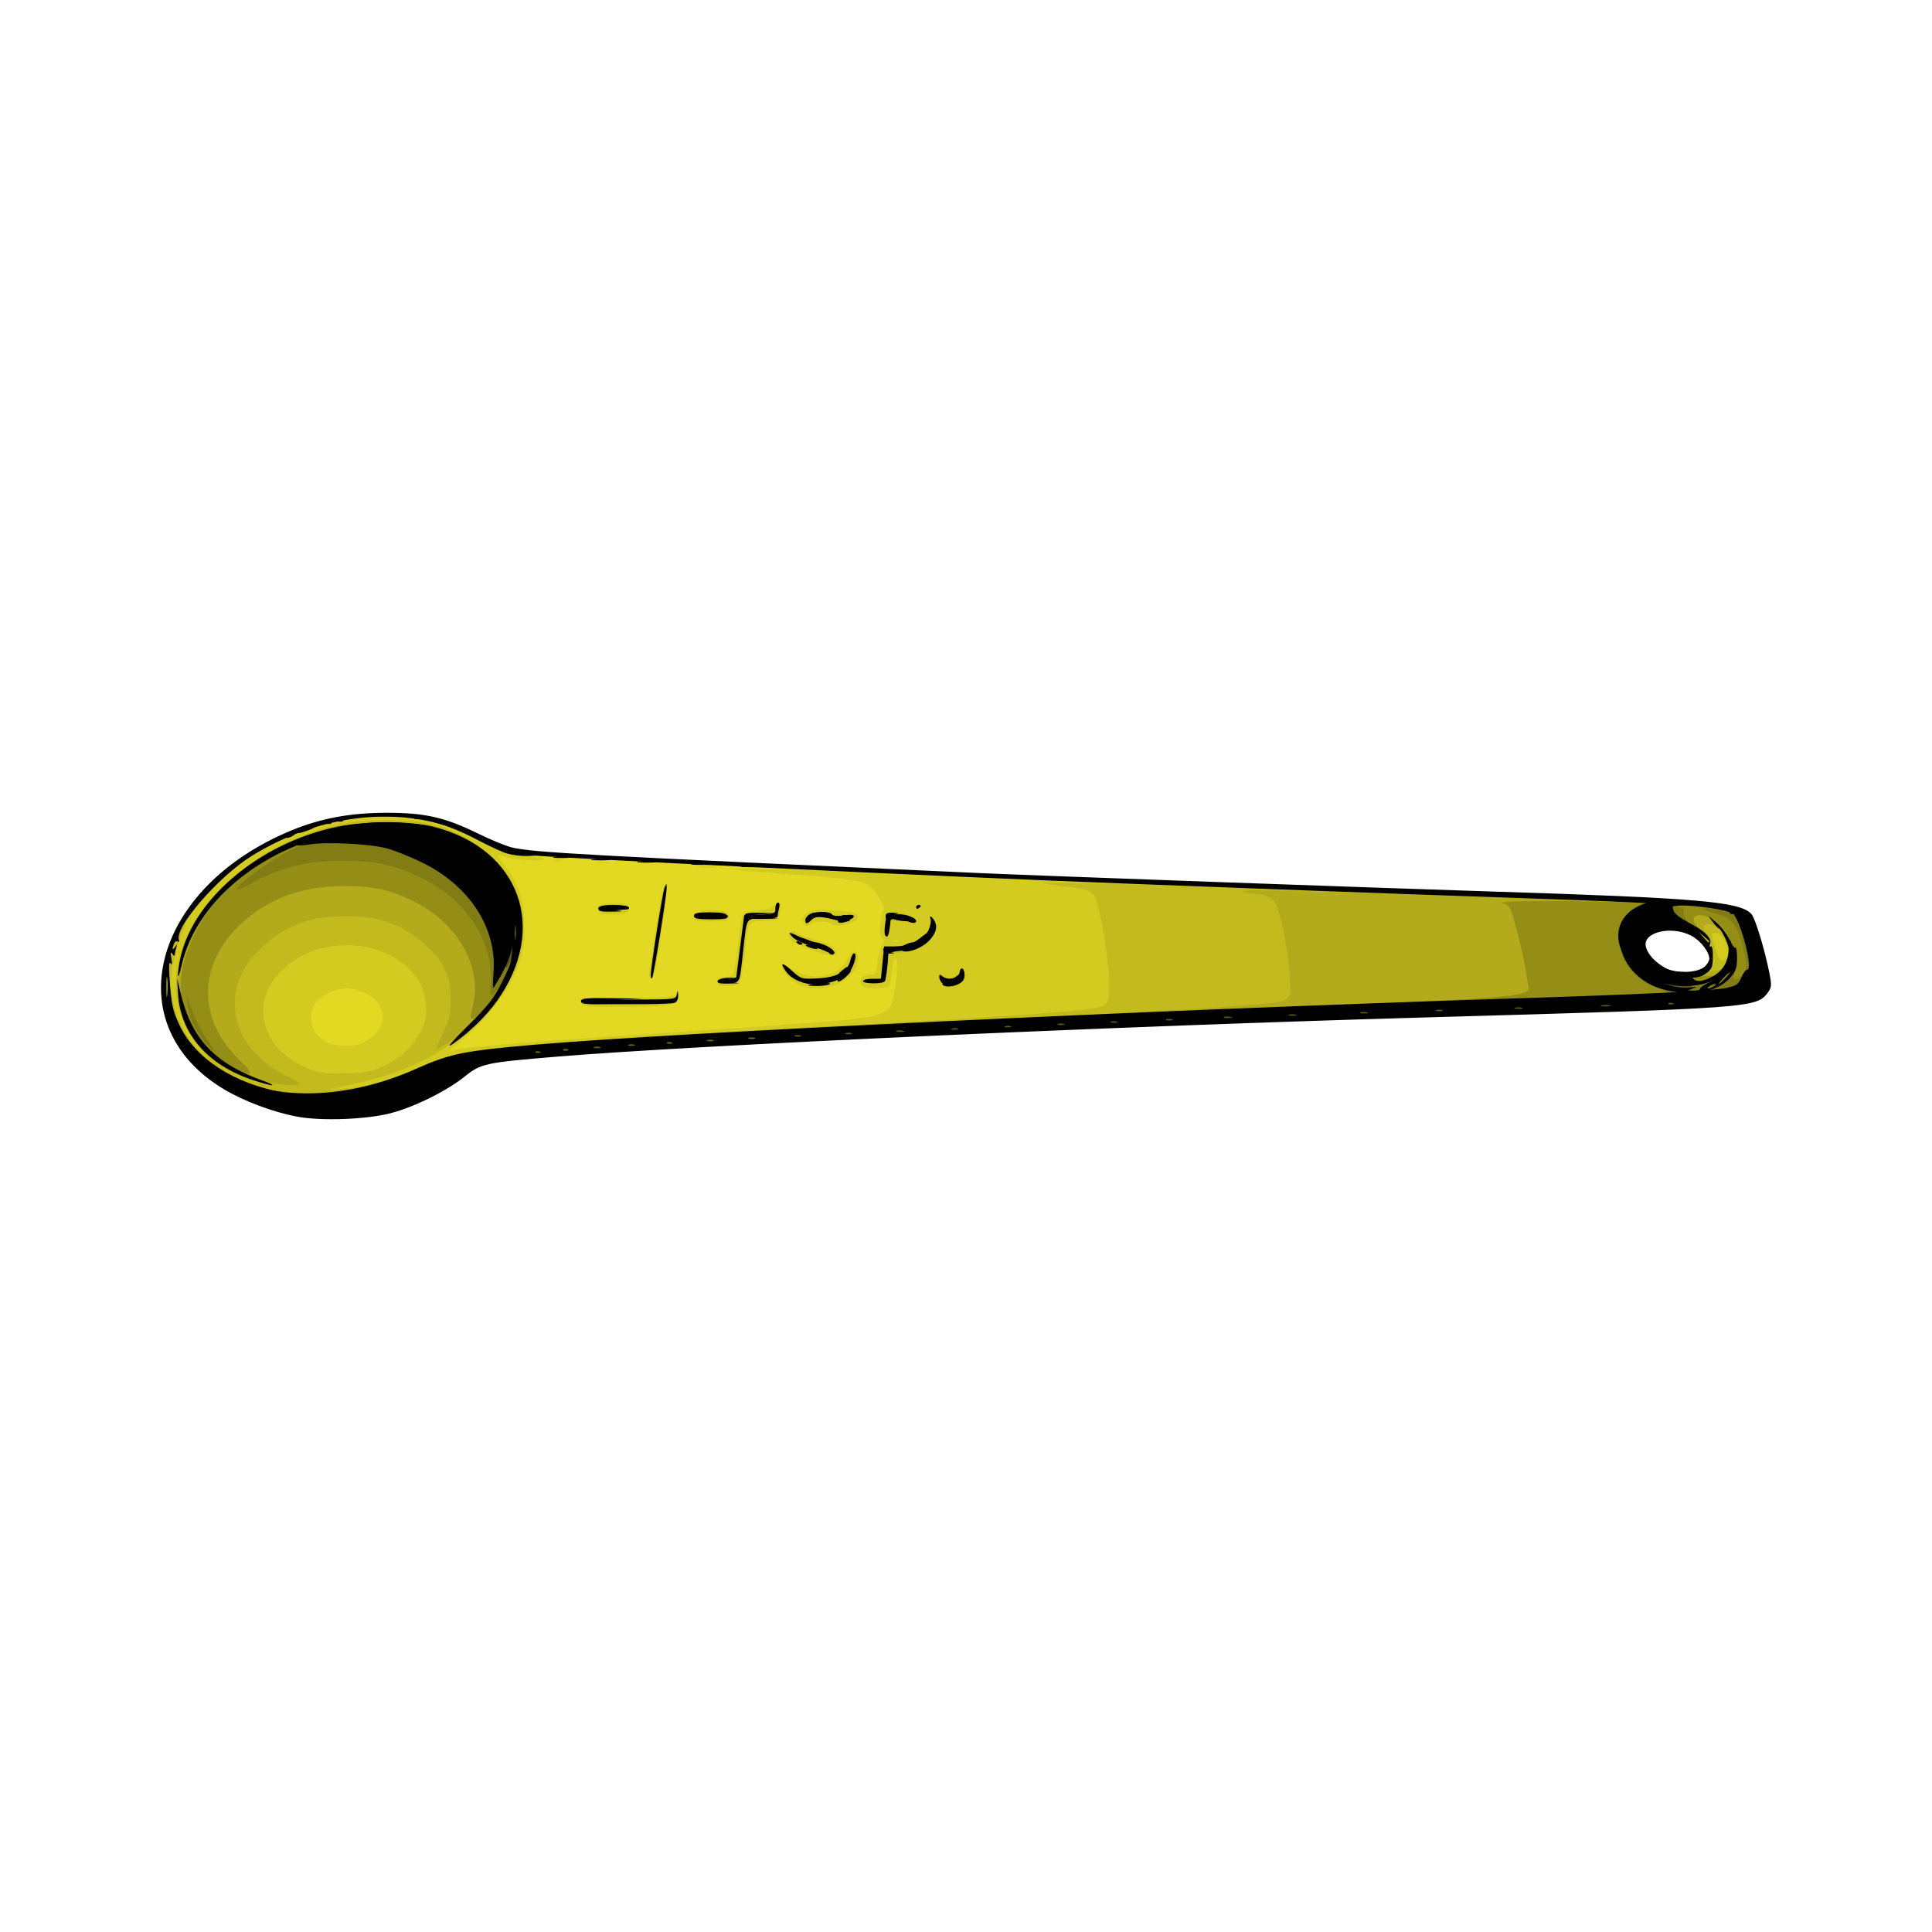<svg:svg xmlns:dc="http://purl.org/dc/elements/1.1/" xmlns:ns1="http://sodipodi.sourceforge.net/DTD/sodipodi-0.dtd" xmlns:ns2="http://www.inkscape.org/namespaces/inkscape" xmlns:ns4="http://creativecommons.org/ns#" xmlns:rdf="http://www.w3.org/1999/02/22-rdf-syntax-ns#" xmlns:svg="http://www.w3.org/2000/svg" height="837.259" id="svg2" version="1.1" viewBox="-69.773 -352.232 837.259 837.259" width="837.259" ns1:docname="measuring_spoon1.svg" ns2:version="0.47 r22583">
  <svg:title id="title2849">Measuring Spoon</svg:title>
  <ns1:namedview bordercolor="#666666" borderopacity="1.0" id="base" pagecolor="#ffffff" showgrid="false" ns2:current-layer="layer1" ns2:cx="30.6042" ns2:cy="65.514927" ns2:document-units="px" ns2:pageopacity="0.0" ns2:pageshadow="2" ns2:window-height="753" ns2:window-maximized="1" ns2:window-width="1280" ns2:window-x="-4" ns2:window-y="-4" ns2:zoom="0.98994949" />
  <svg:g id="layer1" transform="translate(74.693 -584.3)" ns2:groupmode="layer" ns2:label="Layer 1">
    <svg:g id="g3114" transform="translate(7.143 26.571)">
      <svg:g id="g3011" transform="translate(5.714 238.57)">
        <svg:path d="m-26.693 450.32c-12.437-2.263-25.126-7.182-34.831-13.504-7.538-4.911-16.864-14.385-19.765-20.079-12.807-25.142-1.579-55.609 28.265-76.693 18.951-13.389 40.532-20.146 64-20.038 14.441 0.067 23.319 2.176 37.442 8.897 18.108 8.617 10.342 7.89 153.56 14.38 92.472 4.191 183.37 7.63 304 11.502 79.368 2.547 91.446 3.905 95.956 10.789 2.244 3.424 7.846 26.368 7.132 29.21-1.829 7.289-14.142 8.572-105.59 11.006-78.19 2.081-134.7 4.04-216.5 7.505-140.31 5.944-200.8 9.437-228.5 13.195-7.989 1.084-8.921 1.474-15.5 6.485-8.898 6.777-20.773 12.673-31 15.39-8.877 2.358-30.454 3.449-38.669 1.955zm606.78-62.66c4.311-2.046 5.161-5.159 2.74-10.032-2.285-4.599-7.713-7.548-15.004-8.153-8.885-0.737-13.701 2.494-12.566 8.431 0.535 2.799 5.86 8.182 9.827 9.933 4.089 1.805 10.995 1.723 15.003-0.179z" id="path3025" style="fill:#e3d923" />
        <svg:path d="m-26.693 450.32c-12.437-2.263-25.126-7.182-34.831-13.504-7.538-4.911-16.864-14.385-19.765-20.079-16.038-31.486 5.882-69.378 50.765-87.755 27.753-11.363 60.083-10.642 81 1.806 5.438 3.236 19.75 7.494 25.19 7.494 1.545 0 2.81 0.453 2.81 1.007 0 1.138-12.776 0.37-17.25-1.038-1.512-0.476-2.75-0.667-2.75-0.426s1.537 2.453 3.415 4.914c5.688 7.452 7.934 14.611 8.015 25.543 0.055 7.511-0.423 10.929-2.287 16.326-4.076 11.805-13.671 24.195-27.143 35.05-3.121 2.515-3.229 2.75-1 2.175 4.518-1.165 33.13-3.482 86.724-7.023 90.385-5.972 94.594-6.377 99.878-9.61 2.738-1.675 3.236-2.712 4.25-8.851 1.362-8.249 1.481-14.067 0.288-14.067-0.473 0-1.114 2.463-1.425 5.474-0.311 3.011-0.85 5.936-1.199 6.5-0.687 1.111-8.363 1.405-10.934 0.419-0.87-0.334-1.582-1.411-1.582-2.393 0-1.874 1.888-3 5.032-3 1.541 0 1.987-1.048 2.546-5.983 0.372-3.291 1.282-6.485 2.022-7.099 1.123-0.932 1.11-1.351-0.078-2.539-1.043-1.043-1.261-2.818-0.819-6.651 0.332-2.876 0.976-5.375 1.431-5.555 1.173-0.464-2.479-7.243-5.339-9.911-3.218-3.002-8.251-3.821-35.295-5.744-12.65-0.899-23.45-1.798-24-1.997-1.847-0.669 12.812-0.488 38 0.47 110.54 4.201 104.55 3.995 276 9.495 113.04 3.626 122.15 4.474 126.96 11.808 2.244 3.424 7.846 26.368 7.132 29.21-1.829 7.289-14.142 8.572-105.59 11.006-78.19 2.081-134.7 4.04-216.5 7.505-140.31 5.944-200.8 9.437-228.5 13.195-7.989 1.084-8.921 1.474-15.5 6.485-8.898 6.777-20.773 12.673-31 15.39-8.877 2.358-30.454 3.449-38.669 1.955zm25.854-31.1c1.548-0.584 4.278-2.472 6.065-4.196 3.673-3.543 4.277-7.856 1.777-12.69-1.822-3.523-8.842-7.053-14.027-7.053-5.186 0-12.205 3.53-14.027 7.053-3.305 6.392-0.701 13.633 5.942 16.526 3.747 1.631 10.449 1.801 14.27 0.36zm581.32-31.69c3.101-1.549 3.487-2.172 3.389-5.462-0.215-7.213-6.002-11.728-16.134-12.588-12.126-1.029-16.686 6.188-8.788 13.91 1.785 1.746 4.548 3.749 6.14 4.451 4.192 1.851 11.356 1.706 15.394-0.312zm-348.81-12.932c-0.722-0.289-1.584-0.253-1.917 0.079-0.332 0.332 0.258 0.569 1.312 0.525 1.165-0.048 1.402-0.285 0.604-0.604zm-137.19 26.68c0-1.933 0.667-2 19.8-2 14.067 0 20.147-0.347 21-1.2 0.933-0.933 1.2-0.706 1.2 1.025 0 3.529-3.648 4.175-23.565 4.175-17.768 0-18.435-0.072-18.435-2zm94.017-7.851c-3.807-2.042-7.46-6.318-6.881-8.055 0.225-0.674 1.924-0.058 4.308 1.561 8.191 5.566 20.219 3.472 23.855-4.154 2.202-4.619 4.702-4.66 4.702-0.077 0 9.333-16.15 15.999-25.983 10.725zm-35.017-1.149c0-1.511 0.672-2.004 2.75-2.015 1.512-0.008 3.242-0.346 3.843-0.75 0.601-0.404 1.698-6.244 2.437-12.978 0.739-6.734 1.669-12.769 2.065-13.41 0.397-0.642 3.348-1.384 6.558-1.651 3.752-0.311 6.261-1.058 7.025-2.09 1.81-2.448 3.441-0.199 2.478 3.418-0.758 2.848-1.058 2.989-6.967 3.274-7.104 0.342-6.518-0.658-8.176 13.936-1.522 13.392-1.981 14.267-7.488 14.267-3.858 0-4.525-0.295-4.525-2zm-29.284-1.663c-0.28-0.46-0.119-3.312 0.359-6.337s1.797-11.568 2.932-18.985c1.135-7.417 2.552-13.942 3.149-14.5 1.184-1.106 0.734 6.602-1.077 18.485-0.545 3.575-1.474 9.64-2.063 13.478-1.036 6.739-2.238 9.603-3.3 7.859zm70.784-11.709c-8.218-2.914-10.5-4.363-10.5-6.663 0-2.05 1.914-2.62 3.55-1.058 0.522 0.499 4.206 1.866 8.185 3.038 4.383 1.291 7.621 2.853 8.215 3.962 1.97 3.68-0.562 3.873-9.45 0.721zm-4.005-11.637c-1.864-3.016 1.791-6.161 7.005-6.029 14.733 0.373 18.153 1.341 15.6 4.418-1.618 1.95-8.954 3.167-10.396 1.725-1.378-1.378-8.368-1.457-9.204-0.104-0.794 1.285-2.209 1.28-3.006-0.009zm-47.868-2.523c-0.736-1.918 3-3.468 8.357-3.468 5.144 0 7.017 0.829 7.017 3.107 0 1.687-0.806 1.893-7.393 1.893-5.718 0-7.526-0.347-7.981-1.532zm-41.246-2.92c-1.018-2.652 0.678-3.548 6.71-3.548 4.554 0 6.118 0.38 6.587 1.601 0.887 2.312-1.437 3.366-7.458 3.384-3.705 0.011-5.448-0.418-5.839-1.437zm43.348-19.27c1.775-0.221 4.925-0.225 7-0.008 2.075 0.216 0.622 0.397-3.228 0.402-3.85 0.004-5.548-0.173-3.772-0.394zm-43.489-1.965c0.956-0.25 2.756-0.259 4-0.02 1.244 0.239 0.462 0.444-1.738 0.455s-3.218-0.185-2.262-0.435zm-18.988-1.002c0.963-0.252 2.538-0.252 3.5 0 0.963 0.252 0.175 0.457-1.75 0.457s-2.712-0.206-1.75-0.457z" id="path3023" style="fill:#d4cb21" />
        <svg:path d="m-26.693 450.32c-19.05-3.466-35.893-11.993-47.122-23.857-10.109-10.681-14.094-23.449-11.869-38.029 1.079-7.069 6.044-19.344 8.417-20.811 0.5-0.309 0.252 0.726-0.549 2.299-1.978 3.882-4.454 12.784-5.247 18.864-1.446 11.089 3.791 25.525 12.152 33.496l4.72 4.5-4.095-5c-11.64-14.213-13.917-30.024-6.835-47.453 9.411-23.16 37.254-44.005 66.97-50.138 11.127-2.296 28.291-2.476 38.098-0.398 24.238 5.134 41.556 23.783 41.517 44.707-0.055 29.274-28.06 56.983-67.488 66.776-4.4 1.093-10.25 2.428-13 2.968-4.872 0.956-4.821 0.97 2 0.558 9.193-0.556 20.06-3.517 32.718-8.917 5.655-2.413 12.757-5.12 15.782-6.017 10.568-3.133 64.041-7.035 186-13.573 63.874-3.424 91.215-5.529 94.942-7.31 2.332-1.114 2.584-1.839 2.859-8.208 0.305-7.074-1.504-20.895-4.403-33.641-1.903-8.367-2.001-8.428-16.399-10.261-10.157-1.293-10.288-1.341-4-1.456 9.379-0.172 154.41 4.004 239 6.88 30.771 1.046 49.968 2.429 56.119 4.041 6.056 1.587 8.63 4.381 10.816 11.743 3.395 11.434 5.217 20.458 4.614 22.86-1.785 7.111-14.593 8.427-105.55 10.848-78.19 2.081-134.7 4.04-216.5 7.505-140.31 5.944-200.8 9.437-228.5 13.195-7.989 1.084-8.921 1.474-15.5 6.485-8.898 6.777-20.773 12.673-31 15.39-8.877 2.358-30.454 3.449-38.669 1.955zm35.289-21.206c7.53-3.487 13.255-8.857 16.486-15.459 2.256-4.61 2.584-6.339 2.139-11.248-0.618-6.818-2.473-10.787-7.296-15.609-13.391-13.391-39.095-13.731-53.579-0.709-8.11 7.292-11.156 15.595-8.89 24.235 2.384 9.09 8.178 15.145 18.75 19.593 5.103 2.147 6.984 2.391 16.27 2.114 8.789-0.262 11.416-0.738 16.12-2.916zm572.88-41.33c4.442-2.297 5.13-4.324 2.933-8.631-3.125-6.126-10.191-9.869-18.632-9.869-10.727 0-13.973 6.595-6.918 14.054 1.586 1.677 4.286 3.664 6 4.416 4.22 1.851 13.065 1.867 16.616 0.03zm9.81-7.692c0.427-3.688-2.383-8.808-4.836-8.808-2.376 0-2.367-0.157-0.387 6.653 1.189 4.09 2.005 5.381 3.25 5.145 0.952-0.18 1.795-1.458 1.973-2.99zm-495.81 21.19c0-0.614 4.853-1 12.559-1 8.118 0 12.34 0.354 11.941 1-0.356 0.576-5.677 1-12.559 1-7.294 0-11.941-0.389-11.941-1zm156.75-7.088c-2.71-1.566-2.263-4.257 0.588-3.542 1.349 0.339 3.147-0.025 4.25-0.86 2.581-1.953 3.412-1.864 3.412 0.367 0 3.326-5.132 5.836-8.25 4.034zm-97.25-1.912c-0.374-0.605 1.009-1 3.5-1s3.874 0.395 3.5 1c-0.34 0.55-1.915 1-3.5 1s-3.16-0.45-3.5-1zm35.077 0.125c-0.297-0.481 2.419-0.875 6.037-0.875 5.745 0 7.135-0.393 10.982-3.104 2.422-1.707 4.404-2.859 4.404-2.559 0 1.968-2.52 4.405-5.991 5.793-4.299 1.72-14.524 2.214-15.432 0.745zm28.423-0.125c0-0.55 0.863-1 1.918-1s2.63-0.273 3.5-0.607c1.038-0.398 1.582-0.054 1.582 1 0 1.17-0.952 1.607-3.5 1.607-1.925 0-3.5-0.45-3.5-1zm7.212-13.136c0.25-0.75 2.442-1.657 4.871-2.017 6.391-0.947 9.985-2.552 13.667-6.104 2.584-2.493 3.25-2.774 3.25-1.373 0 5.34-5.835 9.198-15.371 10.162-5.575 0.564-6.785 0.438-6.417-0.668zm-30.7-1.99c-5.136-1.202-7.306-3.161-2.486-2.245 1.908 0.363 4.594 1.253 5.969 1.979 2.875 1.517 2.111 1.575-3.483 0.266zm9.05-11.757c-0.577-0.934 6.271-2.604 7.135-1.741 0.274 0.274 0.201 0.978-0.161 1.565-0.797 1.289-6.201 1.426-6.973 0.176zm22.637-0.964c0.381-2.012 5.818-2.739 8.749-1.171 3.536 1.892 2.247 2.952-3.507 2.883-4.594-0.055-5.5-0.351-5.242-1.712zm-82.205-0.039c0-1.263 2.604-2.107 6.5-2.107 4.102 0 6.673 0.912 5.935 2.105-0.721 1.167-12.435 1.169-12.435 0.002zm21.5-0.107c0.34-0.55 3.292-1 6.559-1 3.294 0 5.941 0.446 5.941 1 0 0.565-2.853 1-6.559 1-4.118 0-6.329-0.372-5.941-1zm27.941-0.418c2.189-1.783 5.326-2.025 7.559-0.582 1.119 0.723 0.568 0.973-2.168 0.985-2.018 0.008-4.492 0.277-5.5 0.597-1.676 0.532-1.667 0.447 0.109-1zm-90.747-2.221c-0.352-0.352-0.4-1.027-0.108-1.5 0.699-1.131 9.138-1.116 9.839 0.018 0.897 1.451-8.353 2.86-9.731 1.482z" id="path3021" style="fill:#c3bb1e" />
        <svg:path d="m-26.693 450.32c-25.746-4.684-46.99-18.469-55.069-35.733-2.709-5.79-3.206-8.076-3.43-15.788l-0.262-9.017 1.391 7.878c4.473 25.336 24.697 40.78 56.611 43.231 15.97 1.226 32.964-2.19 52.05-10.465 6.258-2.713 14.753-5.638 18.878-6.5 17.995-3.76 77.577-7.681 230-15.135 80.626-3.943 119.89-6.486 125.25-8.113 0.963-0.292 2.18-1.333 2.705-2.313 1.762-3.292-2.128-30.767-5.499-38.839-1.469-3.518-4.658-5.234-9.772-5.259-1.752-0.008-3.845-0.433-4.652-0.943-0.923-0.584 3.9-0.754 13-0.458 7.957 0.258 41.018 1.139 73.468 1.957 77.167 1.945 107.96 3.211 119.15 4.901 9.379 1.416 12.109 2.358 14.226 4.909 2.546 3.068 8.582 27.632 7.572 30.815-2.092 6.592-15.99 7.955-105.45 10.341-155.9 4.158-350.98 12.552-419 18.029-31.762 2.557-33.301 2.896-41.466 9.125-8.918 6.804-20.782 12.701-31.034 15.424-8.877 2.358-30.454 3.449-38.669 1.955zm606.76-61.53c2.7-0.819 5.896-1.494 7.102-1.5 2.729-0.013 5.307-3.546 5.307-7.273 0-6.331-6.428-13.939-10.468-12.388-1.452 0.557-1.459 0.893-0.068 3.583 0.844 1.633 1.535 3.146 1.535 3.363 0 0.217-2.538-0.885-5.641-2.45-4.126-2.081-7.094-2.845-11.05-2.845-6.058 0-11.251 2.171-11.425 4.776-0.48 7.186 4.162 12.46 13.084 14.867 5.931 1.6 5.912 1.6 11.622-0.132zm-622.46 46.948c-25.307-5.491-41.041-26.278-37.187-49.128 4.434-26.286 29.446-49.865 63.556-59.915 12.979-3.824 32.393-4.496 44.734-1.548 11.395 2.722 19.775 7.045 26.979 13.916 20.797 19.837 16.552 51.044-9.964 73.253-5.635 4.719-13.059 9.485-13.731 8.813-0.22-0.22 1.036-3.298 2.791-6.839 2.798-5.646 3.189-7.428 3.172-14.475-0.023-9.702-2.603-15.456-10.148-22.634-9.821-9.343-19.838-13.143-34.832-13.213-16.34-0.076-27.679 4.3-38.059 14.689-10.097 10.105-12.936 21.877-8.278 34.326 2.826 7.553 11.085 15.938 19.606 19.904 3.416 1.59 6.215 3.228 6.221 3.641 0.016 1.158-7.792 0.742-14.859-0.791zm296.37-43.17c1.1-0.265 2.428-0.887 2.95-1.384 0.522-0.497 1.423-0.889 2-0.871 0.578 0.018 0.176 0.692-0.891 1.5s-2.868 1.416-4 1.352c-2.009-0.113-2.01-0.128-0.059-0.597zm-16.5-15.135c0-0.505 0.9-1.154 2-1.442 1.1-0.288 2-0.356 2-0.152 0 0.204-0.9 0.853-2 1.442-1.105 0.591-2 0.659-2 0.152z" id="path3019" style="fill:#b3ab1b" />
        <svg:path d="m-22.524 450.69c-17.742-3.294-28.619-7.338-39.893-14.833-8.46-5.624-14.04-11.747-18.089-19.851-3.848-7.7-3.924-10.929-0.095-3.983 4.658 8.448 8.714 12.877 16.669 18.197 21.566 14.424 55.682 15.418 84.816 2.472 4.45-1.978 11.357-4.673 15.349-5.991 19.199-6.336 72.99-9.685 384.24-23.921 80.055-3.662 85.791-4.225 84.605-8.304-0.27-0.929-0.784-3.939-1.141-6.689-0.358-2.75-2.03-10.293-3.717-16.763-2.944-11.292-3.191-11.799-6.157-12.66-4.424-1.284 35.431-1.312 64.41-0.045 33.633 1.47 41.566 3.058 43.913 8.788 1.897 4.63 6.087 22.29 6.087 25.653 0 9.098-8.46 10.166-99.5 12.565-128.13 3.377-303.72 10.412-386.5 15.486-41.561 2.547-70.395 5.365-73.307 7.165-0.531 0.328-3.942 2.858-7.579 5.621-8.124 6.172-20.487 12.092-30.83 14.764-7.54 1.948-27.728 3.36-33.284 2.329zm613.71-64.3c2.758-4.098 2.873-8.215 0.382-13.701-2.08-4.58-6.374-8.107-10.995-9.031-3.849-0.77-5.22 1.734-2.56 4.673 2.363 2.611 1.301 3.445-2.637 2.072-1.76-0.614-5.997-1.116-9.416-1.116-6.873 0-11.486 2.459-11.486 6.122 0 4.949 5.825 11.325 12.5 13.682 1.65 0.583 7.258 0.978 12.463 0.878l9.463-0.182 2.287-3.398zm-647.21 43.536c-7.458-3.494-14.946-10.767-18.482-17.953-6.467-13.142-6-25.056 1.587-40.537 10.537-21.499 35.889-39.484 63.768-45.238 11.086-2.288 27.353-2.463 37.098-0.398 26.971 5.713 43.775 26.907 39.788 50.182-1.64 9.573-7.216 20.193-14.502 27.618-6.317 6.438-7.615 6.438-5.827-0.002 4.68-16.855-5.869-36.21-24.982-45.835-10.147-5.109-17.829-6.839-30.449-6.856-18.277-0.024-33.104 5.402-44.89 16.428-18.657 17.452-18.996 41.048-0.845 58.704 7.068 6.875 6.434 7.963-2.265 3.888z" id="path3017" style="fill:#948e16" />
        <svg:path d="m-23.052 450.24c-16.66-2.179-34.794-9.982-45.241-19.468-3.448-3.131-6.775-6.638-7.394-7.795-0.634-1.185 1.23-0.027 4.269 2.651 6.268 5.524 18.595 11.887 27.894 14.398 4.994 1.348 10.207 1.739 22.5 1.685 18.887-0.082 28.134-2.102 45.5-9.936 16.133-7.278 28.187-9.095 86-12.968 68.087-4.561 242.79-12.678 376.5-17.493 66.675-2.401 79.898-3.071 78.825-3.994-0.454-0.391-3.01-1.515-5.681-2.498-9.611-3.54-15.58-11.471-15.623-20.758-0.018-3.88 0.536-5.35 3.127-8.301 4.521-5.149 7.735-6.486 15.552-6.468 7.249 0.016 9.85 0.913 9.044 3.119-0.275 0.751 0.775 2.716 2.333 4.366l2.832 3-9.032-0.352c-8.28-0.323-9.233-0.163-11.455 1.924-1.442 1.355-2.423 3.407-2.423 5.068 0 3.421 4.898 9.26 9.905 11.807 3.337 1.698 15.214 4.26 19.436 4.193 4.471-0.07 9.431-5.585 10.769-11.976 0.658-3.14 0.731-2.877 0.512 1.836-0.14 3.025-0.611 6.287-1.046 7.25-1.08 2.39 1.585 2.334 3.768-0.079 2.188-2.418 2.087-5.937-0.405-14.141-2.566-8.447-4.401-10.44-11.511-12.507-3.105-0.903-5.448-1.838-5.207-2.079 0.917-0.917 16.226 1.62 18.41 3.051 2.564 1.68 6.586 13.295 8.611 24.866 1.159 6.624 1.123 6.923-1.053 8.686-5.493 4.448-19.764 5.508-106.69 7.925-108.56 3.018-123.8 3.57-264 9.55-90.903 3.878-148.05 7.332-175.69 10.621-9.6 1.142-9.764 1.208-17.498 6.999-13.762 10.306-27.982 15.967-44.811 17.841-10.026 1.116-12.333 1.113-21.028-0.024zm-45.513-31.657c-3.995-4.55-6.686-10.459-7.442-16.343-0.54-4.201-0.435-4.075 1.821 2.198 1.317 3.661 3.71 8.611 5.32 11s3.271 4.907 3.693 5.594c1.479 2.409-0.173 1.216-3.392-2.449zm123.89-26.485c0.997-17.722-10.997-35.513-30.203-44.799-11.502-5.561-19.777-7.348-34.145-7.373-15.726-0.027-28.218 3.2-40.75 10.526-2.612 1.527-4.75 2.349-4.75 1.825 0-2.187 14.218-12.507 23.5-17.058 13.89-6.81 23.095-9.089 39.092-9.678 14.612-0.538 24.086 1.164 34.867 6.264 8.232 3.894 16.842 12.309 20.774 20.302 3.062 6.225 3.268 7.305 3.268 17.159 0 9.418-0.291 11.138-2.79 16.473-2.832 6.047-7.238 12.541-8.511 12.544-0.385 0.001-0.542-2.783-0.351-6.186z" id="path3015" style="fill:#827c15" />
        <svg:path d="m-30.524 448.73c-10.397-2.229-20.567-6.332-28.442-11.473-9.783-6.386-10.185-7.56-1.012-2.951 24.67 12.393 53.952 11.708 84.953-1.989 11.962-5.285 21.312-7.564 34.5-8.408l8.5-0.544-8.965 1.544c-8.155 1.404-9.511 1.976-15 6.325-11.222 8.892-24.425 14.961-38.373 17.639-9.192 1.765-27.602 1.692-36.162-0.144zm105.24-26.13c0.956-0.25 2.756-0.259 4-0.02 1.244 0.239 0.462 0.444-1.738 0.455s-3.218-0.185-2.262-0.435zm10.012-1.029c1.512-0.229 3.987-0.229 5.5 0 1.512 0.229 0.275 0.417-2.75 0.417s-4.263-0.187-2.75-0.417zm15-0.973c0.963-0.252 2.538-0.252 3.5 0 0.963 0.252 0.175 0.457-1.75 0.457s-2.712-0.206-1.75-0.457zm16.014-1.028c1.52-0.23 3.77-0.224 5 0.014 1.23 0.237-0.014 0.425-2.764 0.418-2.75-0.008-3.756-0.202-2.236-0.432zm12.464-1.004c1.775-0.221 4.925-0.225 7-0.008 2.075 0.216 0.622 0.397-3.228 0.402-3.85 0.004-5.548-0.173-3.772-0.394zm17.022-1.01c2.337-0.211 6.162-0.211 8.5 0 2.337 0.211 0.425 0.383-4.25 0.383s-6.588-0.172-4.25-0.383zm15.25-0.797c10.256-1.624 244.88-11.849 343.5-14.97 57.596-1.823 86.602-3.235 92-4.48 5.206-1.201 7.5-4.112 7.5-9.519 0-3.713-3.222-16.547-5.461-21.753-1.105-2.568 1.135-2.18 2.88 0.5 2.048 3.146 7.814 26.44 7.101 28.687-1.851 5.833-18.154 7.362-102.02 9.568-85.561 2.251-142.27 4.196-234 8.026-84.876 3.544-115.93 4.641-111.5 3.94zm403.07-22.062c-5.624-1.512-6.649-2.083-11.414-6.359-9.371-8.409-8.564-21.467 1.612-26.086 6.136-2.785 10.364-2.541 13.609 0.786 1.475 1.512 3.568 3.286 4.651 3.941 1.661 1.004 0.95 1.201-4.53 1.254-8.576 0.083-13.002 2.565-12.996 7.29 0.007 6.404 7.025 13.346 15.496 15.331 3.468 0.812 6.698 3.305 5.917 4.568-0.78 1.262-6.123 0.948-12.345-0.724zm-502.06-12.73c0-10.849-5.708-22.621-15.888-32.77-8.736-8.71-20.642-15.355-32.883-18.355-3.969-0.973-6.967-2.171-6.663-2.662 0.907-1.468 18.556-1.012 24.974 0.645 15.494 4 26.127 11.962 32.092 24.031 3.309 6.695 3.667 8.213 3.696 15.672 0.025 6.314-0.467 9.377-2.092 13.008-1.168 2.612-2.375 4.75-2.681 4.75-0.306 0-0.556-1.943-0.556-4.319z" id="path3013" style="fill:#58551b" />
      </svg:g>
      <svg:g id="g3086" transform="translate(-.955 -22.545)">
        <svg:path d="m-22.037 711.93c-10.258-1.951-22.693-6.595-31.292-11.686-46.97-27.808-31.646-87.282 28.943-112.32 12.783-5.283 25.736-7.672 41.5-7.652 16.542 0.02 25.11 1.983 39.5 9.048 5.5 2.7 12.096 5.4 14.658 6 9.273 2.17 30.74 3.344 203.34 11.114 25.363 1.142 170.02 6.343 222 7.981 88.967 2.805 106.92 4.369 111.74 9.739 1.65 1.837 5.768 15.39 7.794 25.654 1.051 5.325 0.977 6.128-0.783 8.5-4.805 6.477-7.248 6.653-147.75 10.638-135.36 3.839-316.69 12.024-377 17.016-31.014 2.567-32.875 2.969-39.884 8.617-7.751 6.246-21.905 13.248-32.116 15.888-10.639 2.751-30.19 3.456-40.651 1.466zm31.151-12.85c5.225-1.343 13.775-4.33 19-6.637 15.124-6.678 21.166-8.035 46.5-10.44 59.104-5.611 258.49-14.961 417-19.555 115.65-3.352 108.88-3.021 115.5-5.65 2.982-1.185 3.538-1.915 3.753-4.924 0.255-3.563-3.921-20.091-6.036-23.894-0.628-1.128-1.051-2.373-0.941-2.766 0.11-0.393-0.543-0.429-1.452-0.08-1.101 0.422-1.413 0.247-0.936-0.525 0.468-0.757 0.178-0.952-0.836-0.563-0.854 0.328-1.552 0.166-1.552-0.36 0-1.081-14.163-3.269-21-3.245-3.964 0.014-11.563 1.981-14.381 3.722-1.656 1.024 2.68 2.153 6.095 1.587 7.549-1.25 22.331 6.791 20.63 11.222-0.404 1.052-0.287 1.537 0.284 1.184 0.578-0.357 0.949 1.445 0.92 4.471-0.042 4.371-0.438 5.362-2.877 7.184-2.412 1.804-4.216 2.115-12.268 2.115-7.878 0-9.153 0.21-7.703 1.27 2.769 2.025 9.01 3.359 13.064 2.794 2.977-0.415 3.228-0.343 1.235 0.358l-2.5 0.879 2.75 0.1c1.512 0.055 2.75-0.31 2.75-0.811 0-0.501 2.048-1.902 4.552-3.114 7.874-3.812 10.181-10.281 6.526-18.304-1.17-2.569-2.454-4.686-2.853-4.703-0.399-0.017-1.611-1.255-2.693-2.75l-1.968-2.719 3.468 2.843c1.907 1.563 4.413 4.819 5.567 7.234s2.392 4.098 2.75 3.741c0.358-0.358 0.651 1.659 0.651 4.481 0 4.287-0.499 5.7-3.03 8.583-5.752 6.551-17.943 8.415-30.225 4.622-11.173-3.451-18.935-14.145-17.154-23.635 0.969-5.167 5.7-10.098 11.263-11.739l4.646-1.371-12.5-0.66c-6.875-0.363-32.3-1.325-56.5-2.138-24.2-0.813-61.55-2.145-83-2.96-21.45-0.815-57.225-2.171-79.5-3.013-79.488-3.004-250.15-11.192-258.5-12.402-9.178-1.33-14.059-2.882-20.916-6.652-28.16-15.479-66.302-12.69-98.388 7.194-14.241 8.825-33.39 30.909-31.442 36.26 0.285 0.782 0.058 1.112-0.519 0.756-0.564-0.348-1.297 0.076-1.63 0.943-0.928 2.419-0.693 3.077 0.505 1.413 0.897-1.248 0.979-1.192 0.485 0.332-0.327 1.008-0.601 2.357-0.61 3-0.009 0.686-0.447 0.549-1.061-0.332-0.774-1.111-0.884-0.592-0.424 2 0.421 2.371 0.313 3.051-0.335 2.109-0.634-0.922-0.809 0.932-0.519 5.5 0.763 12.015 1.352 14.878 4.38 21.28 6.822 14.426 23.418 25.226 44.806 29.158 8.11 1.491 26.714 0.292 37.169-2.396zm-50.836-3.202c-19.074-6.497-30.715-20.028-31.743-36.897l-0.43-7.053 1.401 6c4.73 20.254 14.742 30.949 36.108 38.57 2.75 0.981 4.325 1.805 3.5 1.831s-4.801-1.077-8.836-2.451zm93.675-23.145c9.229-9.184 11.495-12.096 15.104-19.416 4.199-8.514 4.249-8.744 4.469-20.383 0.208-10.983 0.04-12.158-2.503-17.534-5.334-11.278-15.682-19.764-29.717-24.371-15.437-5.066-26.562-5.599-43.314-2.076-34.305 7.216-61.719 30.346-67.888 57.278-1.618 7.063-2.265 6.081-0.911-1.385 4.771-26.319 34.155-51.463 68.4-58.531 12.491-2.578 31.583-2.558 41.755 0.043 37.337 9.549 49.803 44.038 27.312 75.557-4.673 6.549-12.071 13.712-19.288 18.678-2.814 1.936-0.564-0.752 6.581-7.862zm20.879-43.041c-0.23-1.52-0.424-0.514-0.432 2.236-0.007 2.75 0.181 3.994 0.418 2.764s0.244-3.48 0.014-5zm28.282 32.236c0-1.268 2.049-1.469 13.25-1.297l13.25 0.203-12.5 0.578-12.5 0.578 12.5 0.503 12.5 0.503-13.25 0.216c-11.207 0.183-13.25-0.015-13.25-1.284zm98.5-6.996c2.544-0.861 10.656-1.216 9.385-0.412-0.762 0.482-3.41 0.848-5.885 0.813s-4.05-0.216-3.5-0.402zm58.129-0.295c-0.269-0.435 0.967-0.621 2.747-0.413 2.283 0.267 3.646-0.163 4.632-1.459 1.197-1.575 1.196-1.658-0.006-0.587-0.771 0.688-2.549 1.198-3.952 1.134-2.063-0.094-2.168-0.208-0.55-0.597 1.1-0.265 2.428-0.887 2.95-1.384 1.469-1.397 3.55-1.067 3.55 0.562 0 2.675-7.971 5.009-9.371 2.744zm-97.385-1.459c0.226-0.688 2.176-1.307 4.333-1.377l3.923-0.127-3.5 0.561-3.5 0.561 4 0.675 4 0.675-4.833 0.142c-3.466 0.102-4.717-0.212-4.423-1.108zm36.871 0.158c0.762-0.482 3.41-0.848 5.885-0.813 5.332 0.075 4.388 0.557-2.385 1.215-3.009 0.293-4.353 0.138-3.5-0.402zm15.332-0.822c0.311-0.503 0.182-1.065-0.287-1.25-0.469-0.184 0.427-1.381 1.991-2.659 2.247-1.836 2.703-1.959 2.176-0.586-0.454 1.183-0.293 1.507 0.503 1.014 1.915-1.183 1.331 0.167-1.019 2.356-2.221 2.069-4.398 2.796-3.364 1.124zm3.046-2.074c0.35-0.567-0.051-0.735-0.941-0.393-1.732 0.665-2.049 1.382-0.611 1.382 0.518 0 1.216-0.445 1.552-0.989zm17.174-9.678c-1.411-1.411-0.555-2.329 2.083-2.234l2.75 0.1-2.5 0.748-2.5 0.748 2.5 0.516c2.075 0.429 2.146 0.54 0.417 0.653-1.146 0.075-2.383-0.164-2.75-0.53zm6.832-1.335c-0.553-0.896 3.296-2.998 5.489-2.998 0.472 0 2.243-1.165 3.935-2.589s3.077-2.072 3.077-1.441c0 0.66 0.531 0.822 1.25 0.382 0.759-0.465 0.634 0.167-0.317 1.608-2.899 4.393-11.776 7.722-13.434 5.038zm2.689-0.681c-0.722-0.289-1.584-0.253-1.917 0.079-0.332 0.332 0.258 0.569 1.312 0.525 1.165-0.048 1.402-0.285 0.604-0.604zm7.056-2.567c1.295-1.238 1.658-1.75 0.806-1.14-0.852 0.611-2.449 1.609-3.549 2.22-1.1 0.61-1.463 1.123-0.806 1.14 0.657 0.017 2.254-0.982 3.549-2.22zm-49.743 2.25c-1.261-0.542-1.446-0.859-0.5-0.859 0.825 0 2.4 0.387 3.5 0.859 1.261 0.542 1.446 0.859 0.5 0.859-0.825 0-2.4-0.387-3.5-0.859zm-4.993-1.989c-0.35-0.567 0.051-0.735 0.941-0.393 1.732 0.665 2.049 1.382 0.611 1.382-0.518 0-1.216-0.445-1.552-0.989zm7.764 0.384c0.332-0.332 1.195-0.368 1.917-0.079 0.798 0.319 0.561 0.556-0.604 0.604-1.054 0.043-1.645-0.193-1.312-0.525zm-5.271-1.396c-1.828-1.181-0.249-1.181 2.5 0 1.319 0.567 1.489 0.878 0.5 0.914-0.825 0.03-2.175-0.381-3-0.914zm15.333-8.325c0-0.841 0.987-1.135 2.88-0.857 3.304 0.485 3.269 0.666-0.296 1.519-1.754 0.419-2.583 0.207-2.583-0.662zm24.667-0.587c-2.279-0.65-2.152-0.77 1.448-1.369 2.171-0.361 4.159-0.446 4.417-0.188 0.258 0.258-0.393 0.501-1.448 0.539-1.831 0.067-1.828 0.108 0.083 0.93 2 0.859 2 0.859 0 0.83-1.1-0.016-3.125-0.35-4.5-0.742zm-87-1.588c0-1.188 1.433-1.5 6.893-1.5 5.205 0 7.034 0.367 7.469 1.5 0.48 1.251-0.665 1.5-6.893 1.5-5.972 0-7.469-0.301-7.469-1.5zm9.75-0.216c-1.512-0.229-3.987-0.229-5.5 0-1.512 0.229-0.275 0.417 2.75 0.417s4.263-0.187 2.75-0.417zm12.917 1.05c-1.746-1.746-0.119-2.318 6.083-2.141l6.75 0.193-6.5 0.511-6.5 0.511 7 0.62 7 0.62-6.583 0.177c-3.621 0.097-6.883-0.123-7.25-0.49zm60.349-0.583c-0.012-1.338 0.749-1.718 3.235-1.614 2.752 0.115 2.867 0.207 0.75 0.601-1.375 0.256-2.831 0.982-3.235 1.614-0.472 0.738-0.74 0.523-0.75-0.601zm-162.95-1.16c-0.043-1.054 0.193-1.645 0.525-1.312 0.332 0.332 0.368 1.195 0.079 1.917-0.319 0.798-0.556 0.561-0.604-0.604zm144.19 0.812c0.332-0.332 1.195-0.368 1.917-0.079 0.798 0.319 0.561 0.556-0.604 0.604-1.054 0.043-1.645-0.193-1.312-0.525zm-13-1c0.332-0.332 1.195-0.368 1.917-0.079 0.798 0.319 0.561 0.556-0.604 0.604-1.054 0.043-1.645-0.193-1.312-0.525zm-90.543-1.118c1.775-0.221 4.925-0.225 7-0.008 2.075 0.216 0.622 0.397-3.228 0.402-3.85 0.004-5.548-0.173-3.772-0.394zm0.522-2.007c2.062-0.216 5.438-0.216 7.5 0 2.062 0.216 0.375 0.392-3.75 0.392s-5.812-0.177-3.75-0.392zm-28.062 63.045c-0.722-0.289-1.584-0.253-1.917 0.079-0.332 0.332 0.258 0.569 1.312 0.525 1.165-0.048 1.402-0.285 0.604-0.604zm12-1c-0.722-0.289-1.584-0.253-1.917 0.079-0.332 0.332 0.258 0.569 1.312 0.525 1.165-0.048 1.402-0.285 0.604-0.604zm14.062-0.979c-0.688-0.277-1.812-0.277-2.5 0s-0.125 0.504 1.25 0.504 1.938-0.227 1.25-0.504zm15-1c-0.688-0.277-1.812-0.277-2.5 0s-0.125 0.504 1.25 0.504 1.938-0.227 1.25-0.504zm15.938-1.021c-0.722-0.289-1.584-0.253-1.917 0.079-0.332 0.332 0.258 0.569 1.312 0.525 1.165-0.048 1.402-0.285 0.604-0.604zm18.062-0.979c-0.688-0.277-1.812-0.277-2.5 0s-0.125 0.504 1.25 0.504 1.938-0.227 1.25-0.504zm18-1c-0.688-0.277-1.812-0.277-2.5 0s-0.125 0.504 1.25 0.504 1.938-0.227 1.25-0.504zm20-1c-0.688-0.277-1.812-0.277-2.5 0s-0.125 0.504 1.25 0.504 1.938-0.227 1.25-0.504zm22-1c-0.688-0.277-1.812-0.277-2.5 0s-0.125 0.504 1.25 0.504 1.938-0.227 1.25-0.504zm22.481-1.031c-0.973-0.254-2.323-0.237-3 0.037-0.677 0.274 0.119 0.481 1.769 0.461 1.65-0.02 2.204-0.244 1.231-0.498zm23.519-0.969c-0.688-0.277-1.812-0.277-2.5 0s-0.125 0.504 1.25 0.504 1.938-0.227 1.25-0.504zm23-1c-0.688-0.277-1.812-0.277-2.5 0s-0.125 0.504 1.25 0.504 1.938-0.227 1.25-0.504zm23-1c-0.688-0.277-1.812-0.277-2.5 0s-0.125 0.504 1.25 0.504 1.938-0.227 1.25-0.504zm23-1c-0.688-0.277-1.812-0.277-2.5 0s-0.125 0.504 1.25 0.504 1.938-0.227 1.25-0.504zm24-1c-0.688-0.277-1.812-0.277-2.5 0s-0.125 0.504 1.25 0.504 1.938-0.227 1.25-0.504zm25.481-1.031c-0.973-0.254-2.323-0.237-3 0.037-0.677 0.274 0.119 0.481 1.769 0.461 1.65-0.02 2.204-0.244 1.231-0.498zm28-1c-0.973-0.254-2.323-0.237-3 0.037-0.677 0.274 0.119 0.481 1.769 0.461 1.65-0.02 2.204-0.244 1.231-0.498zm31-1c-0.973-0.254-2.323-0.237-3 0.037-0.677 0.274 0.119 0.481 1.769 0.461 1.65-0.02 2.204-0.244 1.231-0.498zm32.519-0.969c-0.688-0.277-1.812-0.277-2.5 0s-0.125 0.504 1.25 0.504 1.938-0.227 1.25-0.504zm34.481-1.031c-0.973-0.254-2.323-0.237-3 0.037-0.677 0.274 0.119 0.481 1.769 0.461 1.65-0.02 2.204-0.244 1.231-0.498zm38.019-0.996c-0.963-0.252-2.538-0.252-3.5 0-0.963 0.252-0.175 0.457 1.75 0.457s2.712-0.206 1.75-0.457zm27.438-0.994c-0.722-0.289-1.584-0.253-1.917 0.079-0.332 0.332 0.258 0.569 1.312 0.525 1.165-0.048 1.402-0.285 0.604-0.604zm-652.46-10.59c-0.221-1.775-0.398-0.078-0.394 3.772 0.004 3.85 0.185 5.303 0.402 3.228s0.213-5.225-0.008-7zm670.28 3.272c0.825-0.533 1.05-0.969 0.5-0.969s-1.675 0.436-2.5 0.969-1.05 0.969-0.5 0.969 1.675-0.436 2.5-0.969zm5-3.5c1.292-1.375 2.124-2.5 1.849-2.5s-1.557 1.125-2.849 2.5c-1.292 1.375-2.124 2.5-1.849 2.5s1.557-1.125 2.849-2.5zm-9.037-4.966c1.121-1.014 2.036-2.562 2.034-3.439-0.007-3.035-3.934-8.023-7.917-10.055-8.764-4.471-21.132-1.413-19.58 4.841 0.821 3.308 4.004 6.763 8.501 9.226 4.524 2.478 13.943 2.159 16.963-0.574zm2.038-10.879c0-0.19-1.012-1.202-2.25-2.25l-2.25-1.905 1.905 2.25c1.79 2.114 2.595 2.705 2.595 1.905z" id="path2838" style="fill:#000000" />
        <svg:path d="m101.36 662.2c0-0.634 7.477-1 20.43-1 20.392 0 20.431-0.004 20.864-2.25 0.386-2.006 0.448-1.963 0.57 0.393 0.082 1.583-0.498 2.886-1.446 3.25-2.767 1.062-40.418 0.696-40.418-0.393z" id="path2957" style="fill:#000000" />
        <svg:path d="m198.86 654.25c-4.243-1.002-7.151-2.72-8.949-5.286-2.774-3.96-1.643-4.085 2.566-0.283 4.059 3.667 4.219 3.715 11.254 3.359 8.365-0.422 13.073-3.041 14.131-7.86 0.361-1.643 1.119-2.986 1.685-2.986 1.258 0 0.232 4.641-1.681 7.601-2.638 4.082-12.651 6.956-19.007 5.455z" id="path2955" style="fill:#000000" />
        <svg:path d="m257.56 654c-0.66-0.66-1.2-1.84-1.2-2.622 0-1.124 0.302-1.172 1.44-0.228 2.387 1.981 7.01 0.907 7.382-1.715 0.414-2.915 2.179-1.871 2.179 1.289 0 3.85-6.914 6.162-9.8 3.276z" id="path2953" style="fill:#000000" />
        <svg:path d="m160.36 653.25c0-0.58 1.8-1.055 4-1.055s4.031-0.338 4.069-0.75 0.826-6.6 1.75-13.75l1.681-13 6.75-0.296c6.42-0.281 6.75-0.416 6.75-2.75 0-1.35 0.502-2.454 1.117-2.454 0.67 0 0.875 0.9 0.514 2.25-0.332 1.238-0.609 2.812-0.617 3.5-0.01 0.87-1.984 1.25-6.495 1.25-7.484 0-6.786-1.152-8.485 14-1.642 14.641-1.096 13.46-6.375 13.805-2.794 0.183-4.659-0.118-4.659-0.75z" id="path2951" style="fill:#000000" />
        <svg:path d="m223.36 653.2c0-0.55 1.742-1 3.871-1h3.871l0.69-7 0.69-7 4.689-0.022c6.613-0.031 12.923-3.114 14.616-7.142 0.747-1.777 1.134-3.817 0.859-4.534-0.805-2.097 0.541-1.495 1.763 0.788 2.872 5.367-4.531 12.027-14.142 12.722-3.43 0.248-5.926 0.901-5.954 1.557-0.19 4.529-0.999 10.896-1.485 11.682-0.784 1.268-9.468 1.22-9.468-0.052z" id="path2949" style="fill:#000000" />
        <svg:path d="m131.36 650.72c0-3.493 5.13-36.042 5.993-38.022 0.872-2 0.872-2 0.914 0 0.064 3.036-5.67 38.597-6.33 39.257-0.317 0.317-0.577-0.239-0.577-1.235z" id="path2947" style="fill:#000000" />
        <svg:path d="m208.89 641.24c-0.335-0.542-3.669-1.897-7.409-3.011s-7.617-2.928-8.615-4.03c-2.239-2.474-1.9-2.49 3.057-0.136 2.166 1.028 5.593 2.168 7.617 2.532 4.245 0.764 8.732 3.917 7.053 4.955-0.601 0.372-1.367 0.232-1.703-0.31z" id="path2945" style="fill:#000000" />
        <svg:path d="m232.94 633.33c-0.342-0.553-0.329-2.833 0.028-5.066l0.649-4.061h4.681c4.615 0 9.266 2.131 7.816 3.581-0.409 0.409-1.892 0.221-3.296-0.418-2.867-1.306-7.421-1.556-7.526-0.412-0.567 6.176-1.281 8.111-2.353 6.377z" id="path2943" style="fill:#000000" />
        <svg:path d="m198.36 626.73c0-0.806 0.87-1.931 1.934-2.5 2.552-1.366 8.768-1.327 9.625 0.061 0.43 0.696 2.278 0.856 5.059 0.439 2.793-0.419 4.382-0.279 4.382 0.385 0 1.482-4.542 2.43-7.769 1.622-6.674-1.672-8.93-1.7-10.498-0.132-1.978 1.978-2.733 2.013-2.733 0.126z" id="path2941" style="fill:#000000" />
        <svg:path d="m150.36 625.2c0-0.578 3.186-1 7.559-1 4.785 0 7.332 0.367 6.941 1-0.34 0.55-3.741 1-7.559 1-3.961 0-6.941-0.429-6.941-1z" id="path2939" style="fill:#000000" />
        <svg:path d="m109.13 622.65c-1.569-1.596 0.61-2.456 6.223-2.456 3.235 0 6.16 0.45 6.5 1 0.34 0.55-0.246 1-1.301 1s-3.895 0.268-6.309 0.595c-2.414 0.328-4.715 0.265-5.112-0.139z" id="path2937" style="fill:#000000" />
        <svg:path d="m246.36 621.26c0-0.582 0.45-1.059 1-1.059s1 0.198 1 0.441-0.45 0.719-1 1.059c-0.55 0.34-1 0.141-1-0.441z" id="path2935" style="fill:#000000" />
        <svg:path d="m171.11 603.47c2.337-0.211 6.162-0.211 8.5 0 2.337 0.211 0.425 0.383-4.25 0.383s-6.588-0.172-4.25-0.383z" id="path2933" style="fill:#000000" />
        <svg:path d="m149.61 602.47c2.062-0.216 5.438-0.216 7.5 0 2.062 0.216 0.375 0.392-3.75 0.392s-5.812-0.177-3.75-0.392z" id="path2931" style="fill:#000000" />
        <svg:path d="m126.09 601.48c1.775-0.221 4.925-0.225 7-0.008 2.075 0.216 0.622 0.397-3.228 0.402-3.85 0.004-5.548-0.173-3.772-0.394z" id="path2929" style="fill:#000000" />
        <svg:path d="m106.09 600.48c1.775-0.221 4.925-0.225 7-0.008 2.075 0.216 0.622 0.397-3.228 0.402-3.85 0.004-5.548-0.173-3.772-0.394z" id="path2927" style="fill:#000000" />
        <svg:path d="m89.59 599.48c1.503-0.228 4.203-0.233 6-0.01 1.797 0.223 0.568 0.409-2.732 0.415-3.3 0.006-4.771-0.176-3.268-0.405z" id="path2925" style="fill:#000000" />
        <svg:path d="m67.358 597.32c-2.475-0.984-8.133-3.705-12.573-6.046-4.44-2.341-10.965-5.083-14.5-6.093-3.535-1.01-5.625-1.868-4.645-1.907 3.103-0.124 13.956 3.931 21.432 8.008 6.75 3.68 15.122 6.27 23.286 7.202 2.15 0.246 1.187 0.443-2.5 0.513-3.669 0.069-7.748-0.582-10.5-1.676z" id="path2923" style="fill:#000000" />
        <svg:path d="m-25.642 590.2c0.825-0.533 1.95-0.969 2.5-0.969s0.325 0.436-0.5 0.969-1.95 0.969-2.5 0.969-0.325-0.436 0.5-0.969z" id="path2921" style="fill:#000000" />
        <svg:path d="m-19.642 587.7c1.375-0.786 3.4-1.411 4.5-1.389 1.31 0.027 0.792 0.506-1.5 1.389-4.627 1.782-6.117 1.782-3 0z" id="path2919" style="fill:#000000" />
        <svg:path d="m-9.371 584.59c0.332-0.332 1.195-0.368 1.917-0.079 0.798 0.319 0.561 0.556-0.604 0.604-1.054 0.043-1.645-0.193-1.312-0.525z" id="path2917" style="fill:#000000" />
        <svg:path d="m-4.371 583.59c0.332-0.332 1.195-0.368 1.917-0.079 0.798 0.319 0.561 0.556-0.604 0.604-1.054 0.043-1.645-0.193-1.312-0.525z" id="path2915" style="fill:#000000" />
        <svg:path d="m29.089 582.54c0.677-0.274 2.027-0.291 3-0.037 0.973 0.254 0.419 0.478-1.231 0.498-1.65 0.02-2.446-0.187-1.769-0.461z" id="path2913" style="fill:#000000" />
        <svg:path d="m13.078 581.47c2.321-0.21 6.371-0.212 9-0.006 2.629 0.207 0.73 0.378-4.22 0.381-4.95 0.003-7.101-0.166-4.78-0.376z" id="path2836" style="fill:#000000" />
        <svg:path d="m-26.015 707.66c-15.293-3.391-29.223-10.406-39.205-19.744-5.843-5.466-12.332-14.561-12.241-17.159 0.019-0.55 0.981 0.795 2.137 2.989s4.849 6.709 8.206 10.033c21.273 21.064 59.953 24.011 96.924 7.383 14.275-6.42 20.822-7.755 50.68-10.33 61.223-5.28 268.85-15.11 424-20.074 59.547-1.905 86.749-3.253 93.092-4.614 4.276-0.917 5.149-1.53 6.38-4.475 0.784-1.877 1.95-3.412 2.59-3.412 2.562 0-2.331-19.64-6.031-24.209-1-1.234-4.002-2.801-6.674-3.483l-4.857-1.24 5.346 0.43c8.801 0.708 11.213 2.752 14.392 12.197 1.506 4.474 3.286 11.327 3.955 15.229 1.055 6.154 1.012 7.299-0.327 8.638-4.501 4.501-21.964 5.927-97.367 7.952-98.845 2.655-122.21 3.478-241 8.5-121.22 5.124-177.18 8.379-208.84 12.146-9.637 1.147-9.982 1.279-17 6.534-8.671 6.492-20.544 12.439-30.664 15.359-10.079 2.908-33.232 3.627-43.5 1.35zm89.26-58.292c1.38-19.292-10.447-37.472-30.907-47.511-5.144-2.524-12.053-5.302-15.353-6.173-7.53-1.989-26.159-2.91-33.75-1.67-3.163 0.517-5.75 0.609-5.75 0.204s2.812-1.909 6.25-3.342c20.97-8.743 45.645-8.709 63.75 0.087 23.831 11.579 31.858 37.16 18.84 60.044-1.643 2.888-3.119 5.25-3.28 5.25s-0.071-3.1 0.2-6.889zm502.74 3.392c-14.392-5.875-19.973-20.605-11.01-29.059 3.718-3.506 10.39-5.765 15.572-5.272 2.888 0.275 3.487 0.757 3.748 3.016 0.241 2.083 1.558 3.393 5.851 5.816 5.839 3.296 6.878 5.36 1.226 2.438-1.814-0.938-6.018-1.9-9.343-2.137-4.871-0.348-6.676-0.034-9.295 1.617-2.787 1.757-3.25 2.621-3.25 6.064 0 7.111 9.276 14.015 18.831 14.015 2.075 0 3.452 0.661 4.169 2 1.343 2.509 4.032 2.538 8.79 0.095 4.67-2.397 7.21-6.684 7.21-12.166 0-2.344 0.263-4 0.583-3.679 1.54 1.54 0.47 9.866-1.651 12.845-5.106 7.17-19.664 9.212-31.432 4.408z" id="path2832" style="fill:#000000" />
      </svg:g>
    </svg:g>
  </svg:g>
</svg:svg>